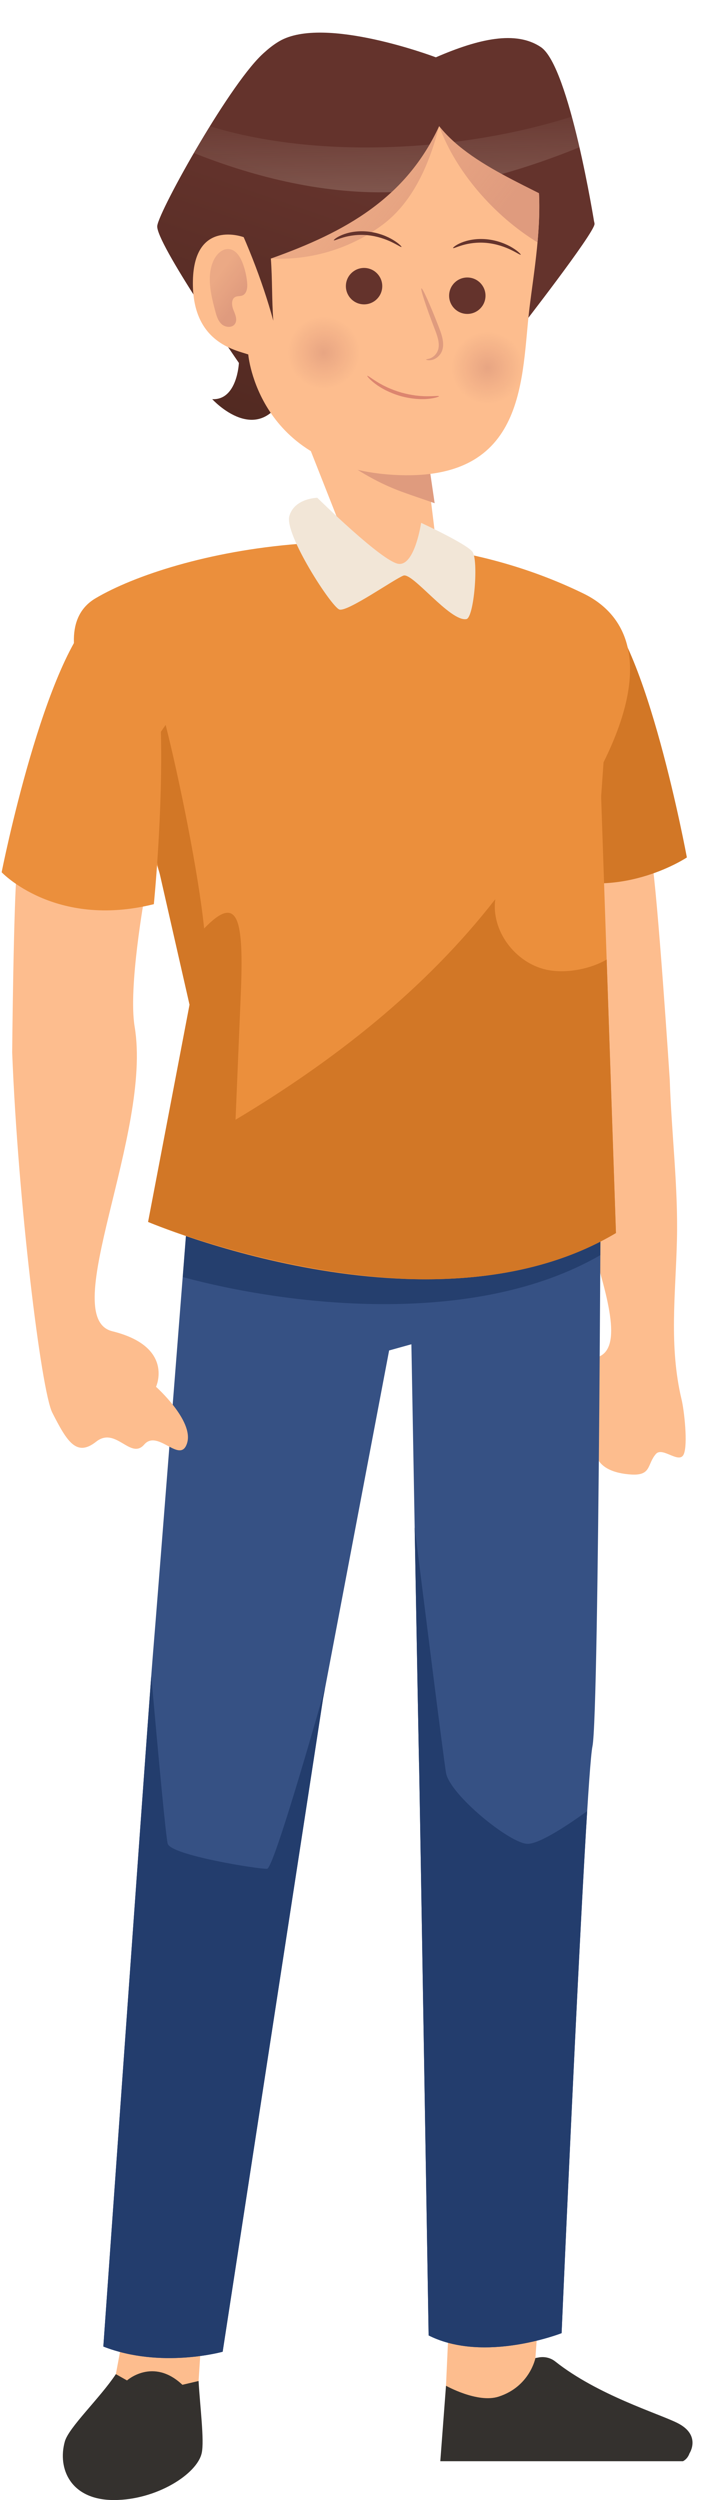 <svg width="64" height="227" viewBox="0 0 64 227" fill="none" xmlns="http://www.w3.org/2000/svg">
<path d="M59.225 77.859C59.79 81.162 60.886 98.018 60.886 98.018C61.041 102.861 61.653 107.72 61.541 112.552C61.425 117.521 60.796 122.204 61.968 127.1C62.199 128.066 62.544 131.136 62.163 132.035C61.76 132.987 60.234 131.33 59.631 132.015C58.809 132.951 59.246 134.001 57.377 133.884C55.912 133.792 54.2 133.29 54.104 131.622C53.711 132.418 52.562 132.766 51.712 132.347C50.861 131.927 50.47 130.821 50.898 130.042C50.405 130.279 49.822 130.358 49.265 130.261C48.549 130.136 50.026 126.097 50.246 125.735C51.17 124.208 52.356 123.709 54.144 123.283C59.157 122.088 49.184 105.223 50.117 95.563C50.462 91.999 48.361 83.743 48.334 83.592C47.811 80.757 59.225 77.859 59.225 77.859Z" fill="#FDBD8E"/>
<path d="M54.279 54.748C58.736 57.806 62.443 77.855 62.443 77.855C62.443 77.855 56.751 81.66 50.316 79.6C43.88 77.54 54.279 54.748 54.279 54.748Z" fill="#D27726"/>
<path d="M10.533 215.567L11.644 209.625L18.417 210.612L18.053 216.188C18.053 216.188 16.778 218.688 13.224 218.747C9.67 218.805 10.533 215.567 10.533 215.567Z" fill="#FDBD8E"/>
<path d="M40.765 211.789L40.545 216.621L41.841 219.768L47.431 217.988L48.651 214.403L49.06 208.834L40.765 211.789Z" fill="#FDBD8E"/>
<path d="M61.573 219.998C59.839 219.132 54.33 217.468 50.476 214.416C50.05 214.08 49.504 213.954 48.97 214.052C48.967 214.053 48.676 214.106 48.673 214.107C48.673 214.107 48.171 216.696 45.325 217.611C43.41 218.228 40.545 216.622 40.545 216.622L40.027 223.474H62.091C62.541 223.242 62.68 222.763 62.68 222.763C62.68 222.763 63.784 221.101 61.573 219.998Z" fill="#34312E"/>
<path d="M17.635 102.889C17.635 102.889 14.229 146.343 13.895 150.292C13.561 154.241 9.394 213.061 9.394 213.061C14.617 215.104 20.242 213.533 20.242 213.533L29.367 154.241L35.375 122.619L37.399 122.057C37.399 122.057 38.086 160.556 38.1 160.36C38.115 160.164 38.967 212.052 38.967 212.052C44.026 214.606 51.055 211.845 51.055 211.845C51.055 211.845 53.244 161.505 53.86 158.563C54.476 155.622 54.643 99.153 54.643 99.153L17.635 102.889Z" fill="#365184"/>
<path opacity="0.4" d="M16.61 115.954C25.855 118.461 42.963 120.667 54.576 113.964C54.596 110.438 54.611 107.289 54.621 104.812L17.229 108.062C17.059 110.231 16.846 112.946 16.61 115.954Z" fill="#0D244F"/>
<path d="M52.763 98.961C52.473 97.898 52.239 97.229 52.239 97.229L19.226 98.584C19.226 98.584 19.109 99.258 18.929 100.41C19.092 100.637 19.226 100.807 19.226 100.807C33.957 106.821 44.627 106.827 52.763 98.961Z" fill="#301601"/>
<path d="M53.063 53.902C56.642 55.649 59.499 59.879 54.868 69.216L52.76 99.092C52.76 99.092 54.401 103.879 53.293 104.758C44.773 111.523 33.781 110.494 18.704 103.317C18.704 103.317 17.923 102.296 17.826 101.906C17.308 99.814 19.269 94.293 19.269 94.293L11.241 68.997C11.241 68.997 3.073 57.641 8.683 54.325C15.724 50.161 35.802 45.476 53.063 53.902Z" fill="#EB8F3C"/>
<path d="M12.338 69.744L17.232 91.227L13.464 110.949C13.464 110.949 39.162 121.966 55.995 111.957L54.483 67.468L12.338 69.744Z" fill="#EB8F3C"/>
<path d="M55.996 111.957L55.152 87.126C53.568 88.039 51.338 88.419 49.651 88.042C46.831 87.412 44.636 84.509 45.026 81.645C38.653 89.838 30.325 96.348 21.413 101.67C21.463 100.483 21.616 96.816 21.704 94.719L21.89 90.266C22.174 83.454 21.679 81.071 18.558 84.303C18.052 79.329 16.289 70.666 15.059 65.82L12.338 69.743L13.717 75.792L13.717 75.793L17.232 91.226L13.464 110.949C13.464 110.949 24.561 115.561 36.955 116.128C43.416 116.347 50.227 115.387 55.996 111.957Z" fill="#D27726"/>
<path d="M16.581 216.535C13.915 214.02 11.546 216.14 11.546 216.14L10.533 215.567C9.065 217.77 6.244 220.404 5.889 221.697C5.214 224.147 6.412 227 10.361 227C14.211 227 17.921 224.646 18.338 222.733C18.588 221.589 18.181 218.491 18.053 216.189L16.581 216.535Z" fill="#34312E"/>
<path d="M29.367 154.242L29.546 153.299C27.556 160.26 24.779 169.658 24.281 169.683C23.492 169.724 15.594 168.458 15.251 167.418C15.096 166.952 14.433 159.87 13.752 152.154C12.939 163.026 9.394 213.063 9.394 213.063C14.618 215.105 20.242 213.535 20.242 213.535L29.367 154.242Z" fill="#233D6D"/>
<path d="M51.056 211.843C51.056 211.839 51.057 211.801 51.06 211.732C51.061 211.717 51.062 211.701 51.062 211.683C51.065 211.63 51.068 211.567 51.071 211.487C51.08 211.266 51.094 210.945 51.113 210.535C51.117 210.441 51.121 210.343 51.126 210.239C51.134 210.053 51.143 209.852 51.153 209.636C51.156 209.555 51.16 209.469 51.163 209.384C51.184 208.906 51.209 208.366 51.235 207.771C51.239 207.673 51.244 207.575 51.248 207.474C51.263 207.135 51.279 206.78 51.295 206.409C51.295 206.403 51.296 206.396 51.296 206.39C51.314 205.996 51.332 205.585 51.351 205.158C51.354 205.09 51.358 205.021 51.36 204.953C51.407 203.901 51.459 202.756 51.514 201.536C51.52 201.416 51.525 201.296 51.531 201.175C51.626 199.089 51.731 196.796 51.843 194.388C51.845 194.348 51.846 194.307 51.849 194.267C51.89 193.362 51.933 192.442 51.977 191.511C51.979 191.48 51.981 191.449 51.982 191.418C52.345 183.714 52.759 175.272 53.119 168.856C53.12 168.848 53.12 168.84 53.121 168.833C53.211 167.229 53.297 165.752 53.379 164.447C51.771 165.61 49.044 167.453 47.936 167.417C46.32 167.364 40.864 162.928 40.544 160.954C40.287 159.376 38.43 144.557 37.695 138.673C37.883 149.063 38.091 160.467 38.099 160.36C38.099 160.352 38.101 160.424 38.104 160.569C38.104 160.598 38.105 160.63 38.106 160.665C38.117 161.257 38.143 162.682 38.177 164.696C38.179 164.814 38.181 164.935 38.184 165.057C38.196 165.792 38.21 166.599 38.224 167.466C38.229 167.755 38.234 168.052 38.24 168.354C38.26 169.563 38.282 170.874 38.306 172.262C38.308 172.435 38.312 172.61 38.315 172.786C38.572 188.081 38.965 212.052 38.965 212.052C39.914 212.531 40.931 212.823 41.959 212.981C42.301 213.034 42.645 213.072 42.988 213.097C43.331 213.122 43.672 213.134 44.011 213.136C44.349 213.137 44.684 213.128 45.013 213.109C45.343 213.091 45.667 213.063 45.983 213.029C46.299 212.994 46.608 212.953 46.907 212.907C47.355 212.837 47.78 212.756 48.177 212.671C48.441 212.614 48.692 212.555 48.927 212.497C50.223 212.172 51.054 211.846 51.054 211.846L51.056 211.843Z" fill="#233D6D"/>
<path d="M1.554 78.626C1.228 81.919 1.107 95.564 1.107 95.564C1.636 109.113 3.744 126.282 4.753 128.265C6.098 130.909 6.956 132.313 8.744 130.9C10.531 129.488 11.87 132.596 13.114 131.159C14.358 129.721 16.407 133.039 17.014 131.011C17.621 128.984 14.185 125.919 14.185 125.919C14.185 125.919 15.871 122.274 10.207 120.874C5.147 119.624 13.852 102.885 12.241 93.221C11.646 89.656 13.146 81.431 13.163 81.28C13.481 78.454 1.554 78.626 1.554 78.626Z" fill="#FDBD8E"/>
<path d="M8.97 55.44C4.055 59.441 0.149 79.199 0.149 79.199C0.149 79.199 4.999 84.336 13.986 82.097C13.986 82.097 17.348 48.621 8.97 55.44Z" fill="#EB8F3C"/>
<path d="M24.067 4.739C21.121 7.192 14.499 19.033 14.296 20.5C14.093 21.967 21.718 32.954 21.718 32.954C21.718 32.954 21.569 36.36 19.293 36.242C19.293 36.242 23.619 40.993 26.092 35.371C28.563 29.749 24.067 4.739 24.067 4.739Z" fill="url(#paint0_linear_404_91320)"/>
<path d="M39.859 51.027C38.313 51.374 37.114 51.459 35.439 51.084C32.951 50.532 32.137 49.107 31.322 48.722L24.467 31.356L38.621 40.359L38.614 40.878L39.859 51.027Z" fill="#FDBD8E"/>
<path d="M36.503 44.641C34.935 44.063 33.558 43.337 32.149 42.435C30.819 41.583 29.543 40.676 28.336 39.711L24.73 31.356L38.79 40.288L38.792 40.761L39.515 45.692C38.512 45.337 37.504 45.01 36.503 44.641Z" fill="#DF9B7E"/>
<path d="M28.846 45.197C28.846 45.197 34.779 51.047 36.248 51.199C37.718 51.352 38.284 47.472 38.284 47.472C38.284 47.472 42.352 49.351 42.938 50.083C43.524 50.813 43.1 56.098 42.395 56.215C40.913 56.46 37.502 51.953 36.675 52.264C35.848 52.574 31.584 55.584 30.854 55.344C30.124 55.105 25.834 48.483 26.303 46.856C26.771 45.229 28.846 45.197 28.846 45.197Z" fill="#F2E6D7"/>
<path d="M48.614 12.254C49.562 14 54.129 19.459 54.047 20.354C53.965 21.248 47.291 29.817 47.291 29.817L48.614 12.254Z" fill="#64332C"/>
<path d="M22.163 21.538C22.163 21.538 17.661 19.834 17.537 25.473C17.413 31.113 21.416 31.78 22.569 32.184C22.569 32.184 23.413 42.374 35.737 43.114C48.062 43.855 47.369 34.137 48.146 27.863C48.923 21.59 51.126 10.816 43.256 8.91C35.316 6.988 23.605 5.907 22.163 21.538Z" fill="#FDBD8E"/>
<path d="M23.631 21.006C26.332 16.051 29.925 11.584 34.183 7.88C36.016 7.759 37.896 7.909 39.7 8.191L44.68 9.402C49.043 11.397 49.329 16.889 48.864 22.007C44.989 19.642 41.452 15.649 39.924 11.452C39.044 14.847 37.584 18.319 34.771 20.415C31.959 22.51 28.422 23.612 24.916 23.484C24.337 23.463 23.675 23.361 23.365 22.871C23.012 22.313 23.315 21.586 23.631 21.006Z" fill="url(#paint1_linear_404_91320)"/>
<path d="M38.737 32.645C38.736 32.615 38.853 32.613 39.03 32.561C39.206 32.512 39.437 32.388 39.62 32.152C39.711 32.036 39.79 31.892 39.838 31.729C39.883 31.57 39.9 31.374 39.882 31.173C39.851 30.764 39.685 30.305 39.493 29.812C38.727 27.83 38.198 26.203 38.312 26.18C38.425 26.157 39.138 27.745 39.904 29.728C40.096 30.223 40.269 30.726 40.283 31.199C40.291 31.436 40.26 31.654 40.185 31.855C40.109 32.051 39.997 32.212 39.87 32.339C39.616 32.595 39.302 32.702 39.079 32.709C38.856 32.72 38.735 32.667 38.737 32.645Z" fill="#DF9B7E"/>
<path d="M36.498 22.425C36.46 22.461 36.155 22.246 35.62 21.988C35.087 21.729 34.308 21.443 33.414 21.355C32.982 21.314 32.557 21.322 32.187 21.365C31.814 21.407 31.489 21.479 31.224 21.556C30.958 21.633 30.748 21.71 30.603 21.762C30.456 21.816 30.368 21.842 30.35 21.821C30.334 21.802 30.387 21.74 30.508 21.65C30.631 21.559 30.825 21.446 31.09 21.335C31.614 21.113 32.445 20.927 33.42 21.023C33.644 21.046 33.894 21.088 34.113 21.137C34.337 21.187 34.549 21.253 34.748 21.321C35.145 21.462 35.483 21.63 35.75 21.793C36.284 22.12 36.531 22.399 36.498 22.425Z" fill="#64332C"/>
<path d="M41.189 22.525C41.157 22.492 41.399 22.261 41.928 22.038C42.192 21.928 42.529 21.826 42.924 21.763C43.122 21.733 43.333 21.709 43.557 21.703C43.775 21.696 44.026 21.704 44.249 21.725C45.224 21.821 46.059 22.17 46.588 22.496C46.855 22.659 47.051 22.81 47.176 22.926C47.299 23.04 47.353 23.112 47.337 23.128C47.32 23.146 47.231 23.102 47.083 23.02C46.938 22.939 46.725 22.82 46.458 22.691C46.191 22.561 45.864 22.426 45.49 22.31C45.119 22.195 44.693 22.103 44.261 22.059C43.367 21.971 42.592 22.104 42.062 22.259C41.53 22.413 41.229 22.568 41.189 22.525Z" fill="#64332C"/>
<path d="M39.623 5.205C39.623 5.205 29.47 1.352 25.391 3.743C21.313 6.135 18.344 13.809 20.498 18.019C22.26 21.463 23.826 25.389 24.846 29.12C24.703 27.227 24.766 25.37 24.623 23.477C31.427 21.065 36.882 17.998 39.924 11.452C43.154 15.502 49.775 17.423 54.047 20.353C54.047 20.353 51.776 6.023 49.169 4.276C46.897 2.753 43.526 3.514 39.623 5.205Z" fill="url(#paint2_linear_404_91320)"/>
<path d="M32.72 32.328C32.552 34.144 30.944 35.48 29.129 35.312C27.313 35.145 25.977 33.536 26.144 31.721C26.312 29.905 27.92 28.569 29.735 28.736C31.551 28.904 32.888 30.512 32.72 32.328Z" fill="url(#paint3_radial_404_91320)"/>
<path d="M47.607 33.702C47.439 35.518 45.831 36.854 44.015 36.686C42.199 36.519 40.863 34.91 41.031 33.095C41.198 31.279 42.806 29.943 44.622 30.11C46.438 30.278 47.774 31.886 47.607 33.702Z" fill="url(#paint4_radial_404_91320)"/>
<path d="M34.744 26.135C34.66 27.044 33.855 27.713 32.945 27.629C32.036 27.545 31.367 26.74 31.45 25.83C31.534 24.921 32.34 24.252 33.249 24.335C34.159 24.42 34.828 25.225 34.744 26.135Z" fill="#64332C"/>
<path d="M44.13 27.002C44.045 27.912 43.24 28.581 42.331 28.497C41.421 28.413 40.752 27.608 40.836 26.698C40.919 25.788 41.725 25.119 42.634 25.203C43.544 25.287 44.214 26.092 44.13 27.002Z" fill="#64332C"/>
<path d="M19.402 23.68C18.774 25.09 19.162 26.721 19.559 28.213C19.677 28.656 19.811 29.126 20.15 29.434C20.49 29.742 21.108 29.788 21.361 29.406C21.607 29.036 21.387 28.551 21.22 28.14C21.053 27.73 21.007 27.141 21.409 26.954C21.596 26.868 21.821 26.908 22.015 26.838C22.437 26.684 22.512 26.122 22.47 25.675C22.413 25.056 22.271 24.445 22.047 23.865C21.829 23.296 21.442 22.691 20.837 22.618C20.203 22.541 19.662 23.097 19.402 23.68Z" fill="url(#paint5_linear_404_91320)"/>
<path d="M39.04 13.129C38.062 14.802 36.903 16.222 35.582 17.448C28.96 17.645 22.572 15.864 17.623 13.894C18.088 13.091 18.579 12.271 19.079 11.462C25.082 13.305 32.199 13.743 39.04 13.129ZM51.984 10.586C48.718 11.629 45.073 12.416 41.294 12.887C42.535 13.994 44.034 14.935 45.618 15.802C48.072 15.119 50.449 14.277 52.678 13.37C52.465 12.445 52.233 11.501 51.984 10.586Z" fill="url(#paint6_linear_404_91320)"/>
<path d="M39.91 35.976C39.928 36.013 39.577 36.15 38.942 36.214C38.862 36.22 38.779 36.227 38.692 36.234C38.605 36.24 38.512 36.237 38.417 36.239C38.227 36.246 38.022 36.23 37.805 36.216C37.373 36.176 36.895 36.096 36.405 35.959C35.916 35.818 35.466 35.634 35.075 35.441C34.882 35.338 34.698 35.243 34.538 35.137C34.458 35.085 34.377 35.038 34.305 34.987C34.234 34.935 34.166 34.885 34.101 34.838C33.581 34.442 33.359 34.148 33.389 34.122C33.429 34.086 33.738 34.34 34.261 34.663C34.327 34.703 34.397 34.746 34.47 34.789C34.542 34.833 34.622 34.872 34.702 34.917C34.861 35.008 35.041 35.089 35.226 35.18C35.604 35.349 36.029 35.512 36.49 35.646C36.951 35.774 37.398 35.858 37.806 35.913C38.01 35.933 38.205 35.959 38.387 35.964C38.477 35.968 38.566 35.977 38.65 35.977C38.734 35.978 38.816 35.978 38.893 35.979C39.509 35.977 39.888 35.925 39.91 35.976Z" fill="#DC856F"/>
<defs>
<linearGradient id="paint0_linear_404_91320" x1="17.406" y1="36.068" x2="24.767" y2="14.563" gradientUnits="userSpaceOnUse">
<stop stop-color="#522A22"/>
<stop offset="0.032" stop-color="#532A22"/>
<stop offset="1" stop-color="#64332C"/>
</linearGradient>
<linearGradient id="paint1_linear_404_91320" x1="42.986" y1="22.861" x2="33.553" y2="15.72" gradientUnits="userSpaceOnUse">
<stop stop-color="#DF9B7E"/>
<stop offset="1" stop-color="#DF9B7E" stop-opacity="0.6"/>
</linearGradient>
<linearGradient id="paint2_linear_404_91320" x1="28.867" y1="39.99" x2="36.228" y2="18.485" gradientUnits="userSpaceOnUse">
<stop stop-color="#522A22"/>
<stop offset="0.032" stop-color="#532A22"/>
<stop offset="1" stop-color="#64332C"/>
</linearGradient>
<radialGradient id="paint3_radial_404_91320" cx="0" cy="0" r="1" gradientUnits="userSpaceOnUse" gradientTransform="translate(29.432 32.024) rotate(-174.73) scale(3.302)">
<stop stop-color="#DF9B7E" stop-opacity="0.7"/>
<stop offset="1" stop-color="#DF9B7E" stop-opacity="0"/>
</radialGradient>
<radialGradient id="paint4_radial_404_91320" cx="0" cy="0" r="1" gradientUnits="userSpaceOnUse" gradientTransform="translate(44.319 33.398) rotate(-174.73) scale(3.302 3.302)">
<stop stop-color="#DF9B7E" stop-opacity="0.7"/>
<stop offset="1" stop-color="#DF9B7E" stop-opacity="0"/>
</radialGradient>
<linearGradient id="paint5_linear_404_91320" x1="21.919" y1="27.019" x2="19.663" y2="25.312" gradientUnits="userSpaceOnUse">
<stop stop-color="#DF9B7E"/>
<stop offset="1" stop-color="#DF9B7E" stop-opacity="0.6"/>
</linearGradient>
<linearGradient id="paint6_linear_404_91320" x1="35.246" y1="17.765" x2="35.038" y2="8.801" gradientUnits="userSpaceOnUse">
<stop stop-color="#F2E6D7" stop-opacity="0.2"/>
<stop offset="1" stop-color="#F2E6D7" stop-opacity="0"/>
</linearGradient>
</defs>
</svg>
